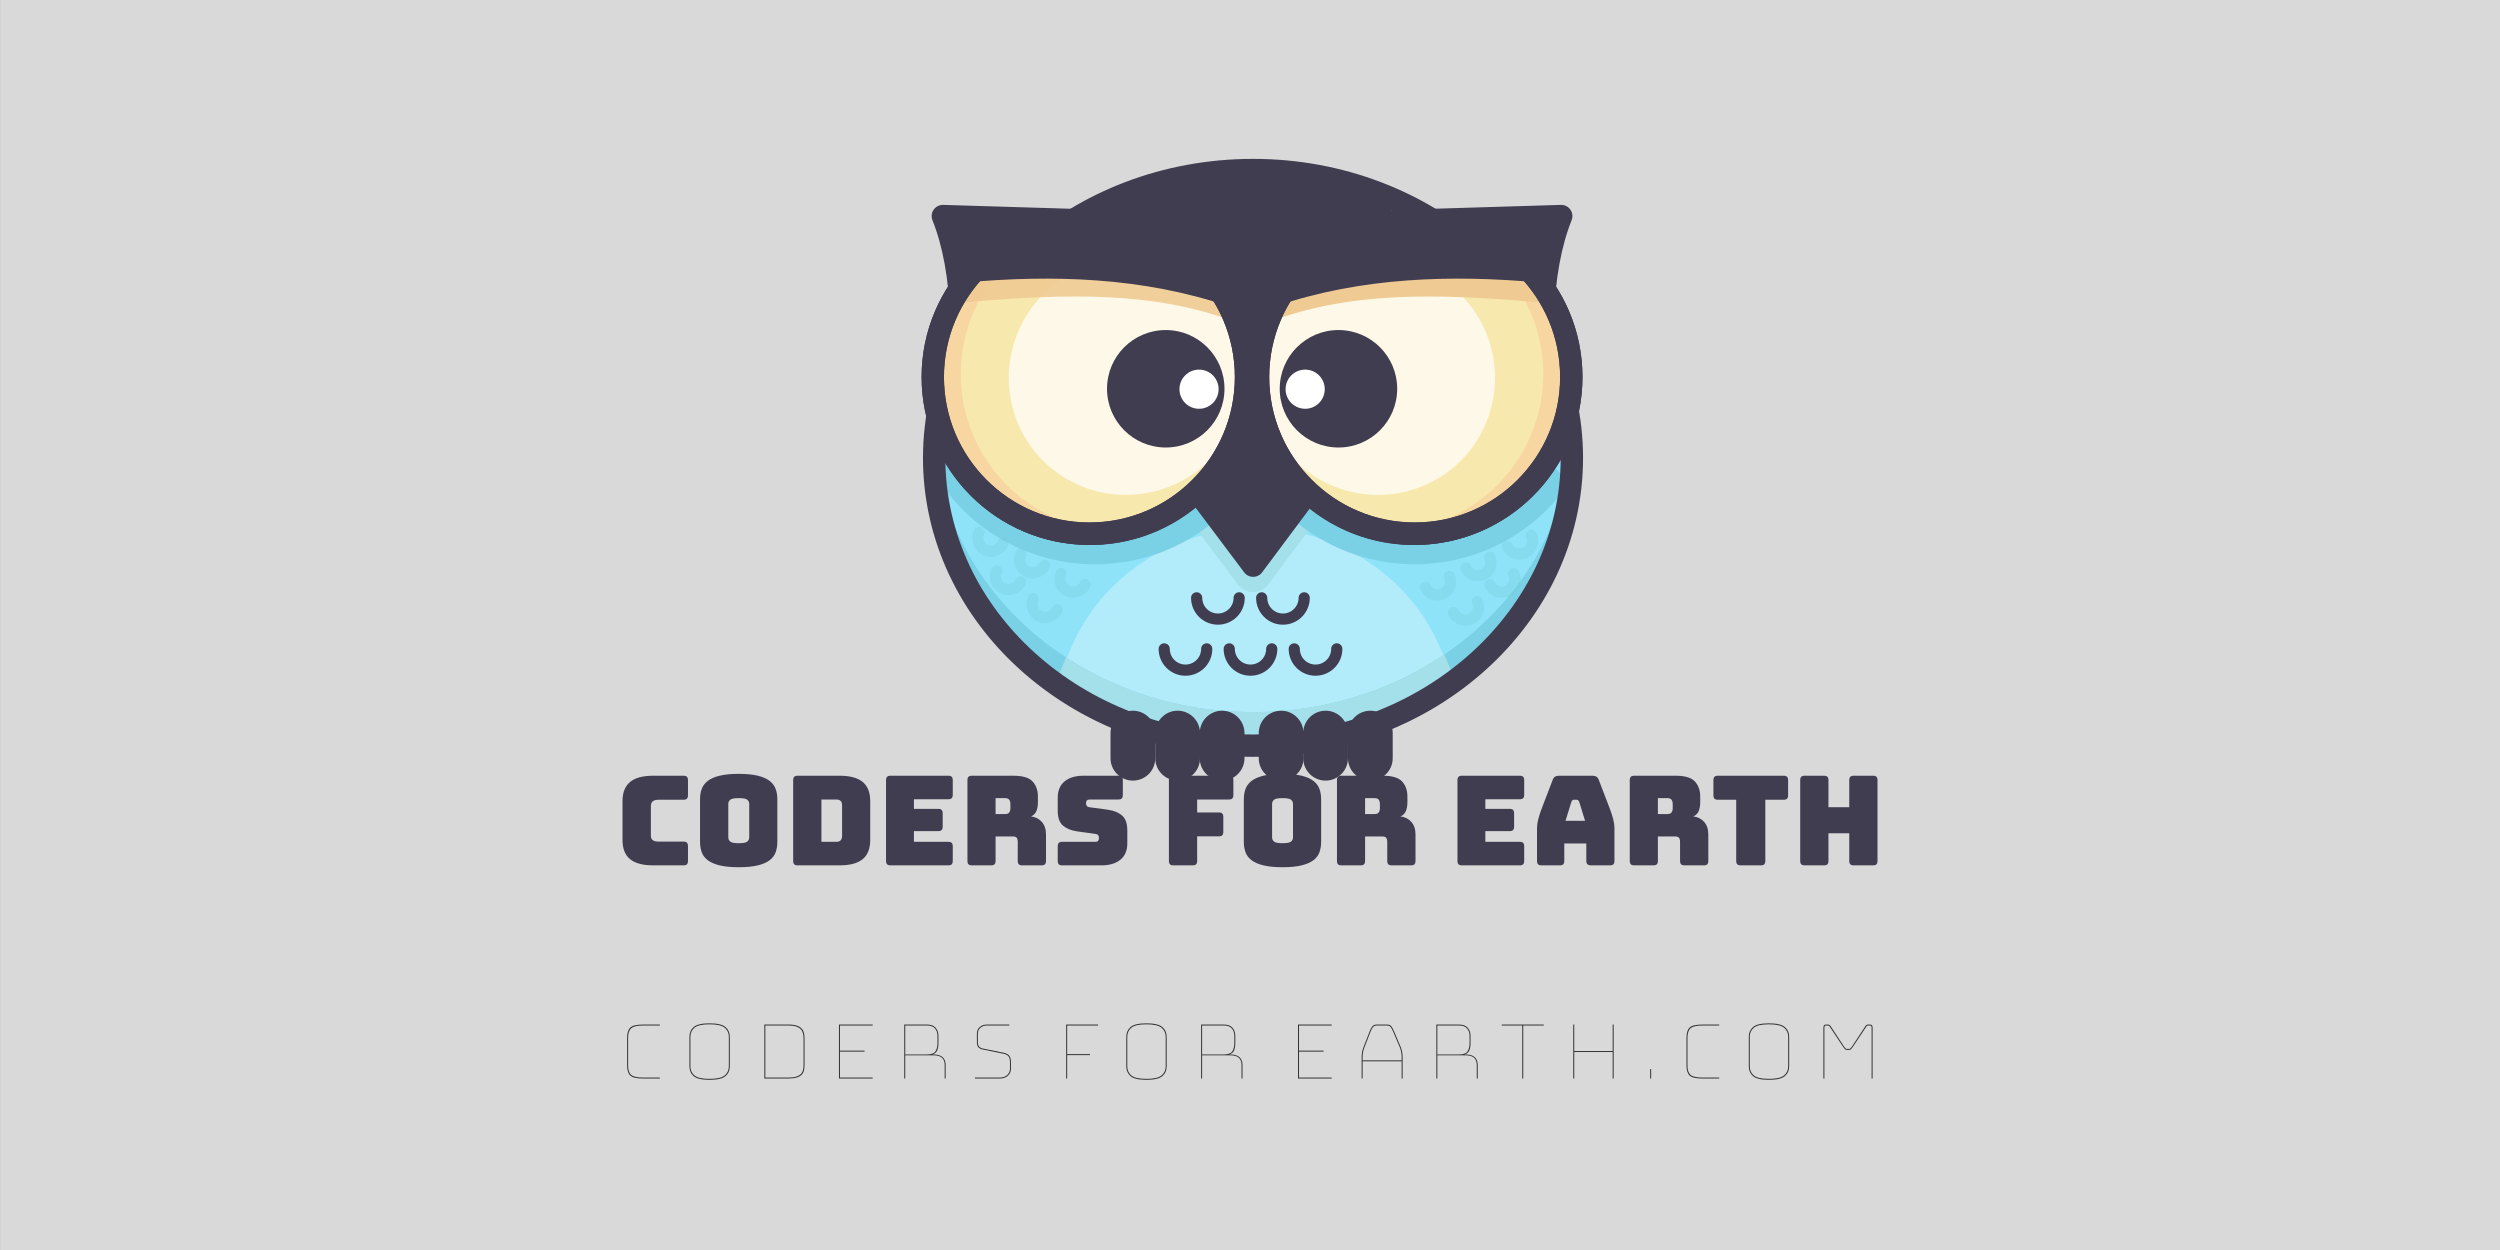 <?xml version="1.0" encoding="utf-8"?>
<svg viewBox="-576.434 -200 1280 640" xmlns="http://www.w3.org/2000/svg">
  <rect x="-576.434" y="-200" width="1280" height="640" fill="#808080" stroke="none"/>
  <rect class="st0" width="1280" height="640" style="fill: rgb(255, 255, 255); opacity: 0.7;" x="-576.4" y="-200"/>
  <g transform="matrix(0.716, 0, 0, 0.716, -294.181, -314.627)" style="">
    <ellipse id="XMLID_2_" class="st2" cx="501.8" cy="487.5" rx="228" ry="205.8" style="fill: rgb(143, 227, 249);"/>
    <ellipse id="XMLID_188_" class="st2" cx="501.8" cy="487.5" rx="228" ry="205.8" style="fill: rgb(143, 227, 249);"/>
    <path id="XMLID_193_" class="st3" d="M507.8,689.3c52.1,0,100.1-15.3,138.5-41l-10.5-24.7c-22-51.9-74.2-85.8-132.1-85.8l0,0 c-57.9,0-110.1,33.9-132.1,85.8l-8.6,20.4C402.3,672.3,452.8,689.3,507.8,689.3z" style="fill: rgb(178, 235, 249);"/>
    <path id="XMLID_189_" class="st4" d="M501.7,470.3l-43.6,64l32.9,43.8c5.4,7.2,16.3,7.2,21.7,0l32.6-43.8L501.7,470.3z" style="fill: rgb(164, 224, 234);"/>
    <path id="XMLID_192_" class="st5" d="M501.8,669.3c-121.5,0-220.7-85.7-227.6-193.8c-0.3,4-0.4,8-0.4,12 c0,113.6,102.1,205.8,228,205.8s228-92.1,228-205.8c0-4-0.1-8-0.4-12C722.5,583.6,623.2,669.3,501.8,669.3z" style="fill: rgb(122, 209, 229);"/>
    <path id="XMLID_76_" class="st4" d="M638.6,628.1c-38.1,25.8-85.5,41.2-136.8,41.2c-50,0-96.2-14.5-133.7-39.1l-5,12.3 c39.4,29.2,89.8,46.8,144.8,46.8c49.7,0,95.7-14.4,133.2-38.8c1.8-1.2,3.5-2.5,5.3-3.8L638.6,628.1z" style="fill: rgb(164, 224, 234);"/>
    <path id="XMLID_186_" class="st5" d="M268.2,488.2c6.4,13.1,15,25.3,25.8,36.2c52.3,52.3,137.2,52.3,189.5,0 c43.8-43.8,50.9-110.3,21.5-161.5" style="fill: rgb(122, 209, 229);"/>
    <path id="XMLID_185_" class="st5" d="M729,503.8c-24,36.1-65,59.8-111.6,59.8c-74,0-134-60-134-134c0-33,11.9-63.2,31.7-86.6" style="fill: rgb(122, 209, 229);"/>
    <ellipse id="XMLID_75_" class="st6" cx="501.8" cy="487.5" rx="228" ry="205.8" style="fill: none; stroke: rgb(65, 61, 81); stroke-linecap: round; stroke-linejoin: round; stroke-miterlimit: 10; stroke-width: 16px;"/>
    <polygon id="XMLID_74_" class="st1" points="501.7,442.3 458.1,506.3 501.9,564.6 545.4,506.3 &#9;" style="fill: rgb(65, 61, 81);"/>
    <polygon id="XMLID_73_" class="st6" points="501.7,442.3 458.1,506.3 501.9,564.6 545.4,506.3 &#9;" style="fill: none; stroke: rgb(65, 61, 81); stroke-linecap: round; stroke-linejoin: round; stroke-miterlimit: 10; stroke-width: 16px;"/>
    <path id="XMLID_72_" class="st1" d="M600.7,303.9c-30-14-64.1-21.9-100-21.9s-70,7.9-100,21.9v140.1h200V303.9z" style="fill: rgb(65, 61, 81);"/>
    <g id="XMLID_58_">
      <path id="XMLID_71_" class="st1" d="M613.5,317.9l108.7-3.3c-15.7,39.3-17.8,98.4-4.1,163c-17.4,36.8-54.4,62.9-97.9,64.2l0,0 c-61.8,1.9-113.5-46.7-115.3-108.6l0,0C503,371.4,551.6,319.8,613.5,317.9z" style="fill: rgb(65, 61, 81);"/>
      <path id="XMLID_70_" class="st6" d="M613.5,317.9l108.7-3.3c-15.7,39.3-17.8,98.4-4.1,163c-17.4,36.8-54.4,62.9-97.9,64.2l0,0 c-61.8,1.9-113.5-46.7-115.3-108.6l0,0C503,371.4,551.6,319.8,613.5,317.9z" style="fill: none; stroke: rgb(65, 61, 81); stroke-linecap: round; stroke-linejoin: round; stroke-miterlimit: 10; stroke-width: 16px;"/>
      <circle id="XMLID_69_" class="st7" cx="617.4" cy="429.7" r="112" style="fill: rgb(247, 232, 173);"/>
      <circle id="XMLID_5_" class="st7" cx="617.4" cy="429.7" r="112" style="fill: rgb(247, 232, 173);"/>
      <path id="XMLID_86_" class="st8" d="M696.6,350.5c-21.5-21.5-49.7-32.4-77.9-32.8c21.2,4.1,41.5,14.3,57.9,30.8 c43.7,43.7,43.7,114.6,0,158.4c-22.2,22.2-51.4,33.1-80.4,32.8c35.3,6.8,73.1-3.5,100.4-30.8C740.3,465.1,740.3,394.2,696.6,350.5 z" style="fill: rgb(247, 214, 161);"/>
      <ellipse id="XMLID_3_" transform="matrix(0.707 -0.707 0.707 0.707 -130.825 543.544)" class="st0" cx="590.7" cy="429.7" rx="84" ry="84.6" style="fill: rgb(255, 255, 255); opacity: 0.7;"/>
      <path id="XMLID_12_" class="st9" d="M711.4,376.6c-3.1-4-9.1-15-12.8-18.7c-44-43.4-114.9-43-158.3,1.1 c-8.6,8.7-15.5,18.5-20.6,29C581.4,366.3,649,371.5,711.4,376.6z" style="fill: rgb(239, 202, 146);"/>
      <circle id="XMLID_68_" class="st6" cx="617.4" cy="429.7" r="112" style="fill: none; stroke: rgb(65, 61, 81); stroke-linecap: round; stroke-linejoin: round; stroke-miterlimit: 10; stroke-width: 16px;"/>
      <circle id="XMLID_67_" class="st6" cx="617.4" cy="429.7" r="112" style="fill: none; stroke: rgb(65, 61, 81); stroke-linecap: round; stroke-linejoin: round; stroke-miterlimit: 10; stroke-width: 16px;"/>
      <path id="XMLID_66_" class="st1" d="M706.7,362.1c-3.1-4-6.4-7.9-10.1-11.6c-43.7-43.7-114.6-43.7-158.4,0 c-8.7,8.7-15.6,18.4-20.8,28.8C579.4,358.1,644.3,356.5,706.7,362.1z" style="fill: rgb(65, 61, 81);"/>
      <circle id="XMLID_57_" class="st1" cx="562.9" cy="438.1" r="42" style="fill: rgb(65, 61, 81);"/>
      <circle id="XMLID_56_" class="st10" cx="539.1" cy="438.4" r="14" style="fill: rgb(255, 255, 255);"/>
    </g>
    <g id="XMLID_26_">
      <path id="XMLID_89_" class="st1" d="M388.8,317.9L280,314.6c15.7,39.3,17.8,98.4,4.1,163c17.4,36.8,54.4,62.9,97.9,64.2l0,0 c61.8,1.9,113.5-46.7,115.3-108.6l0,0C499.2,371.4,450.6,319.8,388.8,317.9z" style="fill: rgb(65, 61, 81);"/>
      <path id="XMLID_88_" class="st6" d="M388.8,317.9L280,314.6c15.7,39.3,17.8,98.4,4.1,163c17.4,36.8,54.4,62.9,97.9,64.2l0,0 c61.8,1.9,113.5-46.7,115.3-108.6l0,0C499.2,371.4,450.6,319.8,388.8,317.9z" style="fill: none; stroke: rgb(65, 61, 81); stroke-linecap: round; stroke-linejoin: round; stroke-miterlimit: 10; stroke-width: 16px;"/>
      <circle id="XMLID_87_" class="st7" cx="384.8" cy="429.7" r="112" style="fill: rgb(247, 232, 173);"/>
      <circle id="XMLID_84_" class="st7" cx="384.8" cy="429.7" r="112" style="fill: rgb(247, 232, 173);"/>
      <path id="XMLID_65_" class="st8" d="M305.6,350.5c21.5-21.5,49.7-32.4,77.9-32.8c-21.2,4.1-41.5,14.3-57.9,30.8 c-43.7,43.7-43.7,114.6,0,158.4c22.2,22.2,51.4,33.1,80.4,32.8c-35.3,6.8-73.1-3.5-100.4-30.8 C261.9,465.1,261.9,394.2,305.6,350.5z" style="fill: rgb(247, 214, 161);"/>
      <ellipse id="XMLID_64_" transform="matrix(0.707 -0.707 0.707 0.707 -183.302 416.852)" class="st0" cx="411.5" cy="429.7" rx="84.6" ry="84" style="fill: rgb(255, 255, 255); opacity: 0.7;"/>
      <path id="XMLID_63_" class="st11" d="M290.9,376.6c3.1-4,9.1-15,12.8-18.7c44-43.4,114.9-43,158.3,1.1c8.6,8.7,15.5,18.5,20.6,29 C420.8,366.3,353.2,371.5,290.9,376.6z" style="fill: rgb(239, 202, 146); opacity: 0.89;"/>
      <circle id="XMLID_62_" class="st6" cx="384.8" cy="429.7" r="112" style="fill: none; stroke: rgb(65, 61, 81); stroke-linecap: round; stroke-linejoin: round; stroke-miterlimit: 10; stroke-width: 16px;"/>
      <circle id="XMLID_61_" class="st6" cx="384.8" cy="429.7" r="112" style="fill: none; stroke: rgb(65, 61, 81); stroke-linecap: round; stroke-linejoin: round; stroke-miterlimit: 10; stroke-width: 16px;"/>
      <path id="XMLID_60_" class="st1" d="M295.6,362.1c3.1-4,6.4-7.9,10.1-11.6c43.7-43.7,114.6-43.7,158.4,0 c8.7,8.7,15.6,18.4,20.8,28.8C422.9,358.1,357.9,356.5,295.6,362.1z" style="fill: rgb(65, 61, 81);"/>
      <circle id="XMLID_59_" class="st1" cx="439.4" cy="438.1" r="42" style="fill: rgb(65, 61, 81);"/>
      <circle id="XMLID_37_" class="st10" cx="463.2" cy="438.4" r="14" style="fill: rgb(255, 255, 255);"/>
    </g>
    <path id="XMLID_19_" class="st1" d="M447.9,718.3L447.9,718.3c-8.8,0-16-7.2-16-16v-18c0-8.8,7.2-16,16-16h0c8.8,0,16,7.2,16,16v18 C463.9,711.1,456.8,718.3,447.9,718.3z" style="fill: rgb(65, 61, 81);"/>
    <path id="XMLID_17_" class="st1" d="M415.9,718.3L415.9,718.3c-8.8,0-16-7.2-16-16v-18c0-8.8,7.2-16,16-16h0c8.8,0,16,7.2,16,16v18 C431.9,711.1,424.8,718.3,415.9,718.3z" style="fill: rgb(65, 61, 81);"/>
    <path id="XMLID_16_" class="st1" d="M479.7,718.3L479.7,718.3c-8.8,0-16-7.2-16-16v-18c0-8.8,7.2-16,16-16h0c8.8,0,16,7.2,16,16v18 C495.7,711.1,488.5,718.3,479.7,718.3z" style="fill: rgb(65, 61, 81);"/>
    <path id="XMLID_15_" class="st1" d="M521.9,718.3L521.9,718.3c-8.8,0-16-7.2-16-16v-18c0-8.8,7.2-16,16-16h0c8.8,0,16,7.2,16,16v18 C537.9,711.1,530.7,718.3,521.9,718.3z" style="fill: rgb(65, 61, 81);"/>
    <path id="XMLID_14_" class="st1" d="M553.7,718.3L553.7,718.3c-8.8,0-16-7.2-16-16v-18c0-8.8,7.2-16,16-16h0c8.8,0,16,7.2,16,16v18 C569.7,711.1,562.5,718.3,553.7,718.3z" style="fill: rgb(65, 61, 81);"/>
    <path id="XMLID_13_" class="st1" d="M585.7,718.3L585.7,718.3c-8.8,0-16-7.2-16-16v-18c0-8.8,7.2-16,16-16h0c8.8,0,16,7.2,16,16v18 C601.7,711.1,594.5,718.3,585.7,718.3z" style="fill: rgb(65, 61, 81);"/>
    <path id="XMLID_11_" class="st12" d="M491.9,587.6c0,8.4-6.8,15.2-15.2,15.2c-8.4,0-15.2-6.8-15.2-15.2" style="fill: none; stroke: rgb(65, 61, 81); stroke-linecap: round; stroke-linejoin: round; stroke-miterlimit: 10; stroke-width: 8px;"/>
    <path id="XMLID_9_" class="st12" d="M538.4,587.6c0,8.4-6.8,15.2-15.2,15.2c-8.4,0-15.2-6.8-15.2-15.2" style="fill: none; stroke: rgb(65, 61, 81); stroke-linecap: round; stroke-linejoin: round; stroke-miterlimit: 10; stroke-width: 8px;"/>
    <path id="XMLID_10_" class="st13" d="M323,548.8c-2.2,4.7-7.7,6.8-12.5,4.6s-6.8-7.7-4.6-12.5" style="fill: none; opacity: 0.31; stroke: rgb(114, 200, 214); stroke-linecap: round; stroke-linejoin: round; stroke-miterlimit: 10; stroke-width: 8px;"/>
    <path id="XMLID_1_" class="st13" d="M352.8,564.3c-2.2,4.7-7.7,6.8-12.5,4.6c-4.7-2.2-6.8-7.7-4.6-12.5" style="fill: none; opacity: 0.31; stroke: rgb(114, 200, 214); stroke-linecap: round; stroke-linejoin: round; stroke-miterlimit: 10; stroke-width: 8px;"/>
    <path id="XMLID_78_" class="st13" d="M335.5,576.2c-2.2,4.7-7.7,6.8-12.5,4.6c-4.7-2.2-6.8-7.7-4.6-12.5" style="fill: none; opacity: 0.31; stroke: rgb(114, 200, 214); stroke-linecap: round; stroke-linejoin: round; stroke-miterlimit: 10; stroke-width: 8px;"/>
    <path id="XMLID_77_" class="st13" d="M361.7,596.1c-2.2,4.7-7.7,6.8-12.5,4.6c-4.7-2.2-6.8-7.7-4.6-12.5" style="fill: none; opacity: 0.31; stroke: rgb(114, 200, 214); stroke-linecap: round; stroke-linejoin: round; stroke-miterlimit: 10; stroke-width: 8px;"/>
    <path id="XMLID_79_" class="st13" d="M381.7,578.1c-2.2,4.7-7.7,6.8-12.5,4.6c-4.7-2.2-6.8-7.7-4.6-12.5" style="fill: none; opacity: 0.31; stroke: rgb(114, 200, 214); stroke-linecap: round; stroke-linejoin: round; stroke-miterlimit: 10; stroke-width: 8px;"/>
    <path id="XMLID_85_" class="st13" d="M683.7,550.8c2.2,4.7,7.7,6.8,12.5,4.6s6.8-7.7,4.6-12.5" style="fill: none; opacity: 0.31; stroke: rgb(114, 200, 214); stroke-linecap: round; stroke-linejoin: round; stroke-miterlimit: 10; stroke-width: 8px;"/>
    <path id="XMLID_83_" class="st13" d="M654,566.3c2.2,4.7,7.7,6.8,12.5,4.6c4.7-2.2,6.8-7.7,4.6-12.5" style="fill: none; opacity: 0.31; stroke: rgb(114, 200, 214); stroke-linecap: round; stroke-linejoin: round; stroke-miterlimit: 10; stroke-width: 8px;"/>
    <path id="XMLID_82_" class="st13" d="M671.2,578.2c2.2,4.7,7.7,6.8,12.5,4.6c4.7-2.2,6.8-7.7,4.6-12.5" style="fill: none; opacity: 0.31; stroke: rgb(114, 200, 214); stroke-linecap: round; stroke-linejoin: round; stroke-miterlimit: 10; stroke-width: 8px;"/>
    <path id="XMLID_81_" class="st13" d="M645.1,598.1c2.2,4.7,7.7,6.8,12.5,4.6c4.7-2.2,6.8-7.7,4.6-12.5" style="fill: none; opacity: 0.31; stroke: rgb(114, 200, 214); stroke-linecap: round; stroke-linejoin: round; stroke-miterlimit: 10; stroke-width: 8px;"/>
    <path id="XMLID_80_" class="st13" d="M625.1,580.1c2.2,4.7,7.7,6.8,12.5,4.6c4.7-2.2,6.8-7.7,4.6-12.5" style="fill: none; opacity: 0.31; stroke: rgb(114, 200, 214); stroke-linecap: round; stroke-linejoin: round; stroke-miterlimit: 10; stroke-width: 8px;"/>
    <path id="XMLID_8_" class="st12" d="M468.7,624.1c0,8.4-6.8,15.2-15.2,15.2c-8.4,0-15.2-6.8-15.2-15.2" style="fill: none; stroke: rgb(65, 61, 81); stroke-linecap: round; stroke-linejoin: round; stroke-miterlimit: 10; stroke-width: 8px;"/>
    <path id="XMLID_7_" class="st12" d="M515.2,624.1c0,8.4-6.8,15.2-15.2,15.2s-15.2-6.8-15.2-15.2" style="fill: none; stroke: rgb(65, 61, 81); stroke-linecap: round; stroke-linejoin: round; stroke-miterlimit: 10; stroke-width: 8px;"/>
    <path id="XMLID_6_" class="st12" d="M561.7,624.1c0,8.4-6.8,15.2-15.2,15.2c-8.4,0-15.2-6.8-15.2-15.2" style="fill: none; stroke: rgb(65, 61, 81); stroke-linecap: round; stroke-linejoin: round; stroke-miterlimit: 10; stroke-width: 8px;"/>
  </g>
  <path d="M -226.483 243.064 L -242.036 243.064 C -247.347 243.064 -251.288 242.001 -253.859 239.877 C -256.43 237.752 -257.716 234.479 -257.716 230.061 L -257.716 210.237 C -257.716 205.818 -256.43 202.535 -253.859 200.389 C -251.288 198.243 -247.347 197.17 -242.036 197.17 L -226.483 197.17 C -225.675 197.17 -225.091 197.351 -224.73 197.712 C -224.369 198.073 -224.188 198.657 -224.188 199.465 L -224.188 207.178 C -224.188 207.985 -224.369 208.569 -224.73 208.93 C -225.091 209.291 -225.675 209.472 -226.483 209.472 L -239.295 209.472 C -240.612 209.472 -241.59 209.737 -242.227 210.269 C -242.864 210.8 -243.183 211.597 -243.183 212.659 L -243.183 227.83 C -243.183 228.892 -242.864 229.667 -242.227 230.156 C -241.59 230.644 -240.612 230.889 -239.295 230.889 L -226.483 230.889 C -225.675 230.889 -225.091 231.07 -224.73 231.431 C -224.369 231.792 -224.188 232.376 -224.188 233.184 L -224.188 240.769 C -224.188 241.576 -224.369 242.161 -224.73 242.522 C -225.091 242.883 -225.675 243.064 -226.483 243.064 Z" style="fill: rgb(65, 61, 81); white-space: pre;"/>
  <path d="M -178.429 231.017 C -178.429 232.971 -178.715 234.745 -179.29 236.339 C -179.863 237.932 -180.883 239.292 -182.349 240.418 C -183.815 241.544 -185.834 242.426 -188.405 243.064 C -190.975 243.701 -194.237 244.02 -198.189 244.02 C -202.14 244.02 -205.412 243.701 -208.005 243.064 C -210.596 242.426 -212.625 241.544 -214.092 240.418 C -215.558 239.292 -216.577 237.932 -217.152 236.339 C -217.725 234.745 -218.012 232.971 -218.012 231.017 L -218.012 209.281 C -218.012 207.326 -217.725 205.552 -217.152 203.958 C -216.577 202.365 -215.558 200.995 -214.092 199.847 C -212.625 198.7 -210.596 197.808 -208.005 197.17 C -205.412 196.533 -202.14 196.214 -198.189 196.214 C -194.237 196.214 -190.975 196.533 -188.405 197.17 C -185.834 197.808 -183.815 198.7 -182.349 199.847 C -180.883 200.995 -179.863 202.365 -179.29 203.958 C -178.715 205.552 -178.429 207.326 -178.429 209.281 L -178.429 231.017 Z M -203.543 228.722 C -203.543 229.571 -203.224 230.283 -202.587 230.857 C -201.949 231.431 -200.483 231.718 -198.189 231.718 C -195.894 231.718 -194.428 231.431 -193.79 230.857 C -193.153 230.283 -192.834 229.571 -192.834 228.722 L -192.834 211.576 C -192.834 210.768 -193.153 210.078 -193.79 209.504 C -194.428 208.93 -195.894 208.644 -198.189 208.644 C -200.483 208.644 -201.949 208.93 -202.587 209.504 C -203.224 210.078 -203.543 210.768 -203.543 211.576 L -203.543 228.722 Z" style="fill: rgb(65, 61, 81); white-space: pre;"/>
  <path d="M -146.558 243.064 L -168.039 243.064 C -168.846 243.064 -169.431 242.883 -169.792 242.522 C -170.153 242.161 -170.334 241.576 -170.334 240.769 L -170.334 199.465 C -170.334 198.657 -170.153 198.073 -169.792 197.712 C -169.431 197.351 -168.846 197.17 -168.039 197.17 L -146.558 197.17 C -141.247 197.17 -137.305 198.232 -134.734 200.357 C -132.163 202.482 -130.878 205.754 -130.878 210.173 L -130.878 230.061 C -130.878 234.479 -132.163 237.752 -134.734 239.877 C -137.305 242.001 -141.247 243.064 -146.558 243.064 Z M -155.865 209.345 L -155.865 231.017 L -148.279 231.017 C -147.26 231.017 -146.505 230.762 -146.016 230.252 C -145.528 229.742 -145.284 228.956 -145.284 227.893 L -145.284 212.404 C -145.284 211.342 -145.528 210.566 -146.016 210.078 C -146.505 209.589 -147.26 209.345 -148.279 209.345 L -155.865 209.345 Z" style="fill: rgb(65, 61, 81); white-space: pre;"/>
  <path d="M -90.915 243.064 L -120.491 243.064 C -121.298 243.064 -121.882 242.883 -122.243 242.522 C -122.604 242.161 -122.785 241.576 -122.785 240.769 L -122.785 199.465 C -122.785 198.657 -122.604 198.073 -122.243 197.712 C -121.882 197.351 -121.298 197.17 -120.491 197.17 L -90.915 197.17 C -90.107 197.17 -89.523 197.351 -89.162 197.712 C -88.801 198.073 -88.62 198.657 -88.62 199.465 L -88.62 206.923 C -88.62 207.73 -88.801 208.314 -89.162 208.675 C -89.523 209.036 -90.107 209.217 -90.915 209.217 L -108.507 209.217 L -108.507 214.125 L -96.078 214.125 C -95.27 214.125 -94.686 214.306 -94.325 214.667 C -93.964 215.028 -93.783 215.612 -93.783 216.42 L -93.783 223.24 C -93.783 224.047 -93.964 224.632 -94.325 224.993 C -94.686 225.354 -95.27 225.535 -96.078 225.535 L -108.507 225.535 L -108.507 231.017 L -90.915 231.017 C -90.107 231.017 -89.523 231.197 -89.162 231.558 C -88.801 231.919 -88.62 232.504 -88.62 233.311 L -88.62 240.769 C -88.62 241.576 -88.801 242.161 -89.162 242.522 C -89.523 242.883 -90.107 243.064 -90.915 243.064 Z" style="fill: rgb(65, 61, 81); white-space: pre;"/>
  <path d="M -66.696 208.644 L -66.696 216.803 L -61.915 216.803 C -60.81 216.803 -60.067 216.515 -59.684 215.942 C -59.302 215.368 -59.11 214.656 -59.11 213.807 L -59.11 211.64 C -59.11 210.789 -59.302 210.078 -59.684 209.504 C -60.067 208.93 -60.81 208.644 -61.915 208.644 L -66.696 208.644 Z M -68.99 243.064 L -78.806 243.064 C -79.613 243.064 -80.198 242.883 -80.559 242.522 C -80.92 242.161 -81.101 241.576 -81.101 240.769 L -81.101 199.465 C -81.101 198.657 -80.92 198.073 -80.559 197.712 C -80.198 197.351 -79.613 197.17 -78.806 197.17 L -57.581 197.17 C -52.821 197.17 -49.539 198.158 -47.732 200.134 C -45.926 202.11 -45.024 204.67 -45.024 207.815 L -45.024 210.747 C -45.024 212.532 -45.289 214.051 -45.82 215.304 C -46.352 216.558 -47.275 217.461 -48.593 218.014 C -46.299 218.269 -44.439 219.203 -43.015 220.818 C -41.592 222.432 -40.881 224.579 -40.881 227.256 L -40.881 240.769 C -40.881 241.576 -41.061 242.161 -41.422 242.522 C -41.783 242.883 -42.367 243.064 -43.175 243.064 L -53.055 243.064 C -53.862 243.064 -54.447 242.883 -54.808 242.522 C -55.169 242.161 -55.35 241.576 -55.35 240.769 L -55.35 231.017 C -55.35 230.081 -55.53 229.391 -55.891 228.945 C -56.252 228.499 -56.879 228.276 -57.772 228.276 L -66.696 228.276 L -66.696 240.769 C -66.696 241.576 -66.876 242.161 -67.237 242.522 C -67.598 242.883 -68.182 243.064 -68.99 243.064 Z" style="fill: rgb(65, 61, 81); white-space: pre;"/>
  <path d="M -12.442 243.064 L -32.584 243.064 C -33.391 243.064 -33.976 242.883 -34.337 242.522 C -34.698 242.161 -34.879 241.576 -34.879 240.769 L -34.879 233.311 C -34.879 232.504 -34.698 231.919 -34.337 231.558 C -33.976 231.197 -33.391 231.017 -32.584 231.017 L -15.438 231.017 C -14.885 231.017 -14.471 230.836 -14.195 230.475 C -13.919 230.114 -13.781 229.678 -13.781 229.168 C -13.781 228.446 -13.919 227.914 -14.195 227.575 C -14.471 227.235 -14.885 227.043 -15.438 227.001 L -24.999 225.662 C -27.973 225.237 -30.364 224.26 -32.17 222.73 C -33.976 221.201 -34.879 218.651 -34.879 215.082 L -34.879 208.389 C -34.879 204.776 -33.71 202.004 -31.373 200.07 C -29.035 198.136 -25.806 197.17 -21.685 197.17 L -3.837 197.17 C -3.029 197.17 -2.446 197.351 -2.085 197.712 C -1.723 198.073 -1.542 198.657 -1.542 199.465 L -1.542 207.05 C -1.542 207.857 -1.723 208.442 -2.085 208.803 C -2.446 209.164 -3.029 209.345 -3.837 209.345 L -18.689 209.345 C -19.241 209.345 -19.666 209.525 -19.964 209.886 C -20.261 210.247 -20.41 210.704 -20.41 211.257 C -20.41 211.809 -20.261 212.277 -19.964 212.659 C -19.666 213.042 -19.241 213.254 -18.689 213.297 L -9.191 214.572 C -6.216 214.996 -3.816 215.974 -1.989 217.504 C -0.161 219.033 0.752 221.583 0.752 225.153 L 0.752 231.845 C 0.752 235.457 -0.427 238.229 -2.786 240.163 C -5.143 242.097 -8.363 243.064 -12.442 243.064 Z" style="fill: rgb(65, 61, 81); white-space: pre;"/>
  <path d="M 34.216 243.064 L 24.336 243.064 C 23.529 243.064 22.945 242.883 22.583 242.522 C 22.222 242.161 22.042 241.576 22.042 240.769 L 22.042 199.465 C 22.042 198.657 22.222 198.073 22.583 197.712 C 22.945 197.351 23.529 197.17 24.336 197.17 L 52.765 197.17 C 53.573 197.17 54.156 197.351 54.517 197.712 C 54.879 198.073 55.059 198.657 55.059 199.465 L 55.059 207.05 C 55.059 207.857 54.879 208.442 54.517 208.803 C 54.156 209.164 53.573 209.345 52.765 209.345 L 36.511 209.345 L 36.511 215.974 L 47.602 215.974 C 48.41 215.974 48.993 216.154 49.354 216.515 C 49.716 216.876 49.896 217.461 49.896 218.269 L 49.896 225.917 C 49.896 226.725 49.716 227.309 49.354 227.67 C 48.993 228.031 48.41 228.212 47.602 228.212 L 36.511 228.212 L 36.511 240.769 C 36.511 241.576 36.33 242.161 35.969 242.522 C 35.608 242.883 35.024 243.064 34.216 243.064 Z" style="fill: rgb(65, 61, 81); white-space: pre;"/>
  <path d="M 99.989 231.017 C 99.989 232.971 99.703 234.745 99.129 236.339 C 98.556 237.932 97.536 239.292 96.069 240.418 C 94.604 241.544 92.585 242.426 90.014 243.064 C 87.443 243.701 84.182 244.02 80.23 244.02 C 76.278 244.02 73.006 243.701 70.414 243.064 C 67.822 242.426 65.793 241.544 64.326 240.418 C 62.861 239.292 61.841 237.932 61.267 236.339 C 60.694 234.745 60.406 232.971 60.406 231.017 L 60.406 209.281 C 60.406 207.326 60.694 205.552 61.267 203.958 C 61.841 202.365 62.861 200.995 64.326 199.847 C 65.793 198.7 67.822 197.808 70.414 197.17 C 73.006 196.533 76.278 196.214 80.23 196.214 C 84.182 196.214 87.443 196.533 90.014 197.17 C 92.585 197.808 94.604 198.7 96.069 199.847 C 97.536 200.995 98.556 202.365 99.129 203.958 C 99.703 205.552 99.989 207.326 99.989 209.281 L 99.989 231.017 Z M 74.876 228.722 C 74.876 229.571 75.194 230.283 75.832 230.857 C 76.469 231.431 77.935 231.718 80.23 231.718 C 82.525 231.718 83.991 231.431 84.628 230.857 C 85.265 230.283 85.584 229.571 85.584 228.722 L 85.584 211.576 C 85.584 210.768 85.265 210.078 84.628 209.504 C 83.991 208.93 82.525 208.644 80.23 208.644 C 77.935 208.644 76.469 208.93 75.832 209.504 C 75.194 210.078 74.876 210.768 74.876 211.576 L 74.876 228.722 Z" style="fill: rgb(65, 61, 81); white-space: pre;"/>
  <path d="M 122.49 208.644 L 122.49 216.803 L 127.271 216.803 C 128.376 216.803 129.119 216.515 129.501 215.942 C 129.884 215.368 130.075 214.656 130.075 213.807 L 130.075 211.64 C 130.075 210.789 129.884 210.078 129.501 209.504 C 129.119 208.93 128.376 208.644 127.271 208.644 L 122.49 208.644 Z M 120.195 243.064 L 110.379 243.064 C 109.572 243.064 108.988 242.883 108.627 242.522 C 108.266 242.161 108.085 241.576 108.085 240.769 L 108.085 199.465 C 108.085 198.657 108.266 198.073 108.627 197.712 C 108.988 197.351 109.572 197.17 110.379 197.17 L 131.605 197.17 C 136.365 197.17 139.647 198.158 141.453 200.134 C 143.259 202.11 144.162 204.67 144.162 207.815 L 144.162 210.747 C 144.162 212.532 143.897 214.051 143.365 215.304 C 142.834 216.558 141.91 217.461 140.592 218.014 C 142.887 218.269 144.746 219.203 146.17 220.818 C 147.594 222.432 148.305 224.579 148.305 227.256 L 148.305 240.769 C 148.305 241.576 148.125 242.161 147.764 242.522 C 147.403 242.883 146.818 243.064 146.01 243.064 L 136.131 243.064 C 135.323 243.064 134.739 242.883 134.378 242.522 C 134.017 242.161 133.836 241.576 133.836 240.769 L 133.836 231.017 C 133.836 230.081 133.655 229.391 133.294 228.945 C 132.933 228.499 132.306 228.276 131.414 228.276 L 122.49 228.276 L 122.49 240.769 C 122.49 241.576 122.309 242.161 121.949 242.522 C 121.588 242.883 121.003 243.064 120.195 243.064 Z" style="fill: rgb(65, 61, 81); white-space: pre;"/>
  <path d="M 201.66 243.064 L 172.084 243.064 C 171.277 243.064 170.692 242.883 170.331 242.522 C 169.97 242.161 169.789 241.576 169.789 240.769 L 169.789 199.465 C 169.789 198.657 169.97 198.073 170.331 197.712 C 170.692 197.351 171.277 197.17 172.084 197.17 L 201.66 197.17 C 202.467 197.17 203.051 197.351 203.412 197.712 C 203.774 198.073 203.954 198.657 203.954 199.465 L 203.954 206.923 C 203.954 207.73 203.774 208.314 203.412 208.675 C 203.051 209.036 202.467 209.217 201.66 209.217 L 184.067 209.217 L 184.067 214.125 L 196.497 214.125 C 197.304 214.125 197.888 214.306 198.249 214.667 C 198.611 215.028 198.791 215.612 198.791 216.42 L 198.791 223.24 C 198.791 224.047 198.611 224.632 198.249 224.993 C 197.888 225.354 197.304 225.535 196.497 225.535 L 184.067 225.535 L 184.067 231.017 L 201.66 231.017 C 202.467 231.017 203.051 231.197 203.412 231.558 C 203.774 231.919 203.954 232.504 203.954 233.311 L 203.954 240.769 C 203.954 241.576 203.774 242.161 203.412 242.522 C 203.051 242.883 202.467 243.064 201.66 243.064 Z" style="fill: rgb(65, 61, 81); white-space: pre;"/>
  <path d="M 228.11 210.556 L 225.114 220.245 L 235.121 220.245 L 232.126 210.556 C 231.956 210.173 231.775 209.897 231.583 209.727 C 231.393 209.557 231.169 209.472 230.914 209.472 L 229.321 209.472 C 229.066 209.472 228.843 209.557 228.651 209.727 C 228.461 209.897 228.28 210.173 228.11 210.556 Z M 224.477 240.769 C 224.477 241.576 224.296 242.161 223.935 242.522 C 223.574 242.883 222.99 243.064 222.182 243.064 L 212.812 243.064 C 212.005 243.064 211.421 242.883 211.059 242.522 C 210.698 242.161 210.517 241.576 210.517 240.769 L 210.517 223.941 C 210.517 222.667 210.719 221.201 211.123 219.543 C 211.527 217.886 212.154 215.952 213.003 213.743 L 218.549 199.274 C 218.804 198.551 219.197 198.02 219.728 197.68 C 220.259 197.34 220.95 197.17 221.8 197.17 L 238.946 197.17 C 239.754 197.17 240.423 197.34 240.953 197.68 C 241.485 198.02 241.878 198.551 242.133 199.274 L 247.678 213.743 C 248.528 215.952 249.155 217.886 249.558 219.543 C 249.962 221.201 250.164 222.667 250.164 223.941 L 250.164 240.769 C 250.164 241.576 249.984 242.161 249.622 242.522 C 249.261 242.883 248.677 243.064 247.87 243.064 L 238.245 243.064 C 237.395 243.064 236.768 242.883 236.364 242.522 C 235.961 242.161 235.759 241.576 235.759 240.769 L 235.759 231.845 L 224.477 231.845 L 224.477 240.769 Z" style="fill: rgb(65, 61, 81); white-space: pre;"/>
  <path d="M 272.409 208.644 L 272.409 216.803 L 277.19 216.803 C 278.295 216.803 279.038 216.515 279.421 215.942 C 279.803 215.368 279.994 214.656 279.994 213.807 L 279.994 211.64 C 279.994 210.789 279.803 210.078 279.421 209.504 C 279.038 208.93 278.295 208.644 277.19 208.644 L 272.409 208.644 Z M 270.114 243.064 L 260.298 243.064 C 259.491 243.064 258.907 242.883 258.545 242.522 C 258.184 242.161 258.004 241.576 258.004 240.769 L 258.004 199.465 C 258.004 198.657 258.184 198.073 258.545 197.712 C 258.907 197.351 259.491 197.17 260.298 197.17 L 281.524 197.17 C 286.284 197.17 289.566 198.158 291.372 200.134 C 293.178 202.11 294.081 204.67 294.081 207.815 L 294.081 210.747 C 294.081 212.532 293.815 214.051 293.284 215.304 C 292.753 216.558 291.829 217.461 290.511 218.014 C 292.806 218.269 294.665 219.203 296.088 220.818 C 297.512 222.432 298.224 224.579 298.224 227.256 L 298.224 240.769 C 298.224 241.576 298.044 242.161 297.682 242.522 C 297.321 242.883 296.737 243.064 295.929 243.064 L 286.05 243.064 C 285.242 243.064 284.658 242.883 284.296 242.522 C 283.935 242.161 283.755 241.576 283.755 240.769 L 283.755 231.017 C 283.755 230.081 283.574 229.391 283.213 228.945 C 282.852 228.499 282.225 228.276 281.333 228.276 L 272.409 228.276 L 272.409 240.769 C 272.409 241.576 272.229 242.161 271.867 242.522 C 271.506 242.883 270.922 243.064 270.114 243.064 Z" style="fill: rgb(65, 61, 81); white-space: pre;"/>
  <path d="M 325.12 243.064 L 314.794 243.064 C 313.987 243.064 313.402 242.883 313.041 242.522 C 312.68 242.161 312.499 241.576 312.499 240.769 L 312.499 209.472 L 303.129 209.472 C 302.322 209.472 301.738 209.291 301.376 208.93 C 301.015 208.569 300.835 207.985 300.835 207.178 L 300.835 199.465 C 300.835 198.657 301.015 198.073 301.376 197.712 C 301.738 197.351 302.322 197.17 303.129 197.17 L 336.784 197.17 C 337.592 197.17 338.176 197.351 338.537 197.712 C 338.899 198.073 339.079 198.657 339.079 199.465 L 339.079 207.178 C 339.079 207.985 338.899 208.569 338.537 208.93 C 338.176 209.291 337.592 209.472 336.784 209.472 L 327.414 209.472 L 327.414 240.769 C 327.414 241.576 327.234 242.161 326.872 242.522 C 326.511 242.883 325.928 243.064 325.12 243.064 Z" style="fill: rgb(65, 61, 81); white-space: pre;"/>
  <path d="M 357.441 243.064 L 347.561 243.064 C 346.754 243.064 346.169 242.883 345.808 242.522 C 345.447 242.161 345.266 241.576 345.266 240.769 L 345.266 199.465 C 345.266 198.657 345.447 198.073 345.808 197.712 C 346.169 197.351 346.754 197.17 347.561 197.17 L 357.441 197.17 C 358.249 197.17 358.833 197.351 359.194 197.712 C 359.555 198.073 359.735 198.657 359.735 199.465 L 359.735 213.297 L 370.38 213.297 L 370.38 199.465 C 370.38 198.657 370.561 198.073 370.922 197.712 C 371.283 197.351 371.868 197.17 372.675 197.17 L 382.555 197.17 C 383.362 197.17 383.947 197.351 384.308 197.712 C 384.669 198.073 384.849 198.657 384.849 199.465 L 384.849 240.769 C 384.849 241.576 384.669 242.161 384.308 242.522 C 383.947 242.883 383.362 243.064 382.555 243.064 L 372.675 243.064 C 371.868 243.064 371.283 242.883 370.922 242.522 C 370.561 242.161 370.38 241.576 370.38 240.769 L 370.38 226.619 L 359.735 226.619 L 359.735 240.769 C 359.735 241.576 359.555 242.161 359.194 242.522 C 358.833 242.883 358.249 243.064 357.441 243.064 Z" style="fill: rgb(65, 61, 81); white-space: pre;"/>
  <path d="M -238.599 351.699 L -238.599 352.211 L -247.151 352.211 C -250.463 352.211 -252.656 351.699 -253.731 350.675 C -254.807 349.65 -255.345 347.961 -255.345 345.605 L -255.345 331.267 C -255.345 328.843 -254.798 327.119 -253.706 326.095 C -252.614 325.071 -250.429 324.559 -247.151 324.559 L -238.599 324.559 L -238.599 325.071 L -247.151 325.071 C -250.156 325.071 -252.187 325.54 -253.245 326.479 C -254.303 327.418 -254.833 329.014 -254.833 331.267 L -254.833 345.605 C -254.833 347.824 -254.321 349.395 -253.296 350.317 C -252.272 351.238 -250.224 351.699 -247.151 351.699 L -238.599 351.699 Z" style="fill: rgb(51, 51, 51); white-space: pre;"/>
  <path d="M -202.764 345.964 C -202.764 348.012 -203.498 349.676 -204.966 350.956 C -206.434 352.237 -209.165 352.877 -213.159 352.877 C -217.153 352.877 -219.867 352.237 -221.301 350.956 C -222.734 349.676 -223.451 348.012 -223.451 345.964 L -223.451 330.858 C -223.451 328.809 -222.734 327.145 -221.301 325.864 C -219.867 324.584 -217.153 323.944 -213.159 323.944 C -209.165 323.944 -206.434 324.584 -204.966 325.864 C -203.498 327.145 -202.764 328.809 -202.764 330.858 L -202.764 345.964 Z M -222.939 345.964 C -222.939 347.875 -222.257 349.42 -220.891 350.598 C -219.525 351.776 -216.948 352.365 -213.159 352.365 C -209.369 352.365 -206.775 351.776 -205.375 350.598 C -203.976 349.42 -203.276 347.875 -203.276 345.964 L -203.276 330.858 C -203.276 328.946 -203.976 327.401 -205.375 326.223 C -206.775 325.045 -209.369 324.456 -213.159 324.456 C -216.948 324.456 -219.525 325.045 -220.891 326.223 C -222.257 327.401 -222.939 328.946 -222.939 330.858 L -222.939 345.964 Z" style="fill: rgb(51, 51, 51); white-space: pre;"/>
  <path d="M -185.092 352.211 L -185.092 324.559 L -172.699 324.559 C -170.959 324.559 -169.55 324.747 -168.475 325.122 C -167.399 325.498 -166.572 326.001 -165.992 326.633 C -165.411 327.265 -165.018 328.016 -164.813 328.886 C -164.609 329.756 -164.506 330.687 -164.506 331.677 L -164.506 345.247 C -164.506 346.237 -164.6 347.159 -164.788 348.012 C -164.976 348.866 -165.36 349.6 -165.94 350.214 C -166.521 350.829 -167.357 351.315 -168.449 351.673 C -169.542 352.032 -170.959 352.211 -172.699 352.211 L -185.092 352.211 Z M -172.699 325.071 L -184.579 325.071 L -184.579 351.699 L -172.699 351.699 C -171.061 351.699 -169.738 351.537 -168.731 351.213 C -167.724 350.888 -166.947 350.445 -166.401 349.881 C -165.855 349.318 -165.488 348.635 -165.3 347.833 C -165.112 347.031 -165.018 346.169 -165.018 345.247 L -165.018 331.677 C -165.018 330.755 -165.121 329.884 -165.325 329.065 C -165.53 328.246 -165.906 327.546 -166.452 326.966 C -166.998 326.385 -167.775 325.924 -168.782 325.583 C -169.789 325.242 -171.095 325.071 -172.699 325.071 Z" style="fill: rgb(51, 51, 51); white-space: pre;"/>
  <path d="M -129.631 351.699 L -129.631 352.211 L -146.887 352.211 L -146.887 324.559 L -129.631 324.559 L -129.631 325.071 L -146.375 325.071 L -146.375 337.924 L -133.778 337.924 L -133.778 338.436 L -146.375 338.436 L -146.375 351.699 L -129.631 351.699 Z" style="fill: rgb(51, 51, 51); white-space: pre;"/>
  <path d="M -101.782 325.071 L -112.945 325.071 L -112.945 339.87 L -101.782 339.87 C -99.665 339.87 -98.248 339.358 -97.531 338.334 C -96.814 337.31 -96.456 335.859 -96.456 333.981 L -96.456 330.396 C -96.456 328.826 -96.891 327.546 -97.762 326.556 C -98.632 325.566 -99.972 325.071 -101.782 325.071 Z M -112.945 352.211 L -113.457 352.211 L -113.457 324.559 L -101.782 324.559 C -99.802 324.559 -98.334 325.114 -97.378 326.223 C -96.422 327.333 -95.944 328.724 -95.944 330.396 L -95.944 333.93 C -95.944 335.501 -96.149 336.789 -96.558 337.796 C -96.968 338.803 -97.787 339.494 -99.016 339.87 L -98.453 339.87 C -96.371 339.87 -94.817 340.34 -93.793 341.278 C -92.769 342.217 -92.257 343.574 -92.257 345.349 L -92.257 352.211 L -92.769 352.211 L -92.769 345.349 C -92.769 343.677 -93.23 342.422 -94.151 341.585 C -95.073 340.749 -96.507 340.331 -98.453 340.331 L -112.945 340.331 L -112.945 352.211 Z" style="fill: rgb(51, 51, 51); white-space: pre;"/>
  <path d="M -59.688 324.559 L -59.688 325.071 L -71.056 325.071 C -72.49 325.071 -73.634 325.464 -74.488 326.249 C -75.341 327.034 -75.768 328.024 -75.768 329.219 L -75.768 333.418 C -75.768 334.613 -75.529 335.449 -75.051 335.927 C -74.573 336.405 -73.941 336.712 -73.156 336.849 L -62.351 339.051 C -61.327 339.256 -60.482 339.7 -59.817 340.382 C -59.151 341.065 -58.818 342.294 -58.818 344.069 L -58.818 347.039 C -58.818 348.541 -59.33 349.779 -60.354 350.751 C -61.379 351.724 -62.761 352.211 -64.502 352.211 L -77.253 352.211 L -77.253 351.699 L -64.502 351.699 C -62.932 351.699 -61.677 351.264 -60.738 350.393 C -59.8 349.523 -59.33 348.405 -59.33 347.039 L -59.33 344.069 C -59.33 342.464 -59.612 341.363 -60.175 340.766 C -60.738 340.169 -61.498 339.768 -62.454 339.563 L -73.259 337.361 C -74.146 337.19 -74.872 336.84 -75.435 336.311 C -75.998 335.782 -76.28 334.818 -76.28 333.418 L -76.28 329.219 C -76.28 327.854 -75.802 326.735 -74.846 325.864 C -73.89 324.994 -72.627 324.559 -71.056 324.559 L -59.688 324.559 Z" style="fill: rgb(51, 51, 51); white-space: pre;"/>
  <path d="M -30.552 352.211 L -30.552 324.559 L -14.216 324.559 L -14.216 325.071 L -30.04 325.071 L -30.04 339.716 L -18.364 339.716 L -18.364 340.228 L -30.04 340.228 L -30.04 352.211 L -30.552 352.211 Z" style="fill: rgb(51, 51, 51); white-space: pre;"/>
  <path d="M 20.911 345.964 C 20.911 348.012 20.177 349.676 18.709 350.956 C 17.241 352.237 14.51 352.877 10.516 352.877 C 6.522 352.877 3.807 352.237 2.374 350.956 C 0.94 349.676 0.223 348.012 0.223 345.964 L 0.223 330.858 C 0.223 328.809 0.94 327.145 2.374 325.864 C 3.807 324.584 6.522 323.944 10.516 323.944 C 14.51 323.944 17.241 324.584 18.709 325.864 C 20.177 327.145 20.911 328.809 20.911 330.858 L 20.911 345.964 Z M 0.735 345.964 C 0.735 347.875 1.418 349.42 2.783 350.598 C 4.149 351.776 6.726 352.365 10.516 352.365 C 14.305 352.365 16.9 351.776 18.3 350.598 C 19.699 349.42 20.399 347.875 20.399 345.964 L 20.399 330.858 C 20.399 328.946 19.699 327.401 18.3 326.223 C 16.9 325.045 14.305 324.456 10.516 324.456 C 6.726 324.456 4.149 325.045 2.783 326.223 C 1.418 327.401 0.735 328.946 0.735 330.858 L 0.735 345.964 Z" style="fill: rgb(51, 51, 51); white-space: pre;"/>
  <path d="M 50.207 325.071 L 39.044 325.071 L 39.044 339.87 L 50.207 339.87 C 52.324 339.87 53.74 339.358 54.457 338.334 C 55.174 337.31 55.533 335.859 55.533 333.981 L 55.533 330.396 C 55.533 328.826 55.098 327.546 54.227 326.556 C 53.356 325.566 52.016 325.071 50.207 325.071 Z M 39.044 352.211 L 38.532 352.211 L 38.532 324.559 L 50.207 324.559 C 52.187 324.559 53.655 325.114 54.611 326.223 C 55.567 327.333 56.045 328.724 56.045 330.396 L 56.045 333.93 C 56.045 335.501 55.84 336.789 55.43 337.796 C 55.021 338.803 54.201 339.494 52.972 339.87 L 53.535 339.87 C 55.618 339.87 57.171 340.34 58.196 341.278 C 59.22 342.217 59.732 343.574 59.732 345.349 L 59.732 352.211 L 59.22 352.211 L 59.22 345.349 C 59.22 343.677 58.759 342.422 57.837 341.585 C 56.915 340.749 55.481 340.331 53.535 340.331 L 39.044 340.331 L 39.044 352.211 Z" style="fill: rgb(51, 51, 51); white-space: pre;"/>
  <path d="M 105.402 351.699 L 105.402 352.211 L 88.145 352.211 L 88.145 324.559 L 105.402 324.559 L 105.402 325.071 L 88.657 325.071 L 88.657 337.924 L 101.254 337.924 L 101.254 338.436 L 88.657 338.436 L 88.657 351.699 L 105.402 351.699 Z" style="fill: rgb(51, 51, 51); white-space: pre;"/>
  <path d="M 121.229 341.304 L 121.229 342.891 L 141.2 342.891 L 141.2 341.304 C 141.2 340.382 141.123 339.529 140.969 338.744 C 140.816 337.958 140.62 337.224 140.38 336.541 L 136.847 328.195 C 136.472 327.307 136.079 326.565 135.669 325.967 C 135.26 325.37 134.577 325.071 133.621 325.071 L 128.603 325.071 C 127.578 325.071 126.862 325.37 126.452 325.967 C 126.042 326.565 125.667 327.29 125.325 328.143 L 122.048 336.541 C 121.809 337.224 121.613 337.958 121.459 338.744 C 121.306 339.529 121.229 340.382 121.229 341.304 Z M 141.2 352.211 L 141.2 343.403 L 121.229 343.403 L 121.229 352.211 L 120.717 352.211 L 120.717 341.304 C 120.717 340.348 120.794 339.469 120.947 338.666 C 121.101 337.864 121.314 337.088 121.588 336.337 L 124.865 327.939 C 125.24 326.983 125.667 326.181 126.145 325.532 C 126.623 324.883 127.442 324.559 128.603 324.559 L 133.621 324.559 C 134.748 324.559 135.542 324.883 136.002 325.532 C 136.463 326.181 136.898 327 137.308 327.99 L 140.842 336.337 C 141.115 337.088 141.328 337.864 141.481 338.666 C 141.635 339.469 141.712 340.348 141.712 341.304 L 141.712 352.211 L 141.2 352.211 Z" style="fill: rgb(51, 51, 51); white-space: pre;"/>
  <path d="M 170.65 325.071 L 159.487 325.071 L 159.487 339.87 L 170.65 339.87 C 172.767 339.87 174.183 339.358 174.9 338.334 C 175.617 337.31 175.976 335.859 175.976 333.981 L 175.976 330.396 C 175.976 328.826 175.54 327.546 174.669 326.556 C 173.799 325.566 172.459 325.071 170.65 325.071 Z M 159.487 352.211 L 158.975 352.211 L 158.975 324.559 L 170.65 324.559 C 172.63 324.559 174.098 325.114 175.054 326.223 C 176.01 327.333 176.488 328.724 176.488 330.396 L 176.488 333.93 C 176.488 335.501 176.283 336.789 175.873 337.796 C 175.464 338.803 174.644 339.494 173.415 339.87 L 173.978 339.87 C 176.061 339.87 177.614 340.34 178.638 341.278 C 179.663 342.217 180.175 343.574 180.175 345.349 L 180.175 352.211 L 179.663 352.211 L 179.663 345.349 C 179.663 343.677 179.202 342.422 178.28 341.585 C 177.358 340.749 175.924 340.331 173.978 340.331 L 159.487 340.331 L 159.487 352.211 Z" style="fill: rgb(51, 51, 51); white-space: pre;"/>
  <path d="M 202.954 352.211 L 202.954 325.071 L 192.457 325.071 L 192.457 324.559 L 213.964 324.559 L 213.964 325.071 L 203.466 325.071 L 203.466 352.211 L 202.954 352.211 Z" style="fill: rgb(51, 51, 51); white-space: pre;"/>
  <path d="M 229.072 352.211 L 229.072 324.559 L 229.584 324.559 L 229.584 338.129 L 249.247 338.129 L 249.247 324.559 L 249.76 324.559 L 249.76 352.211 L 249.247 352.211 L 249.247 338.641 L 229.584 338.641 L 229.584 352.211 L 229.072 352.211 Z" style="fill: rgb(51, 51, 51); white-space: pre;"/>
  <path d="M 268.448 352.211 L 268.448 347.347 L 268.96 347.347 L 268.96 352.211 L 268.448 352.211 Z" style="fill: rgb(51, 51, 51); white-space: pre;"/>
  <path d="M 303.79 351.699 L 303.79 352.211 L 295.239 352.211 C 291.927 352.211 289.734 351.699 288.659 350.675 C 287.583 349.65 287.046 347.961 287.046 345.605 L 287.046 331.267 C 287.046 328.843 287.592 327.119 288.684 326.095 C 289.777 325.071 291.962 324.559 295.239 324.559 L 303.79 324.559 L 303.79 325.071 L 295.239 325.071 C 292.235 325.071 290.203 325.54 289.145 326.479 C 288.087 327.418 287.558 329.014 287.558 331.267 L 287.558 345.605 C 287.558 347.824 288.07 349.395 289.094 350.317 C 290.118 351.238 292.167 351.699 295.239 351.699 L 303.79 351.699 Z" style="fill: rgb(51, 51, 51); white-space: pre;"/>
  <path d="M 339.626 345.964 C 339.626 348.012 338.892 349.676 337.424 350.956 C 335.956 352.237 333.225 352.877 329.231 352.877 C 325.237 352.877 322.523 352.237 321.089 350.956 C 319.655 349.676 318.938 348.012 318.938 345.964 L 318.938 330.858 C 318.938 328.809 319.655 327.145 321.089 325.864 C 322.523 324.584 325.237 323.944 329.231 323.944 C 333.225 323.944 335.956 324.584 337.424 325.864 C 338.892 327.145 339.626 328.809 339.626 330.858 L 339.626 345.964 Z M 319.45 345.964 C 319.45 347.875 320.133 349.42 321.499 350.598 C 322.864 351.776 325.442 352.365 329.231 352.365 C 333.02 352.365 335.615 351.776 337.014 350.598 C 338.414 349.42 339.114 347.875 339.114 345.964 L 339.114 330.858 C 339.114 328.946 338.414 327.401 337.014 326.223 C 335.615 325.045 333.02 324.456 329.231 324.456 C 325.442 324.456 322.864 325.045 321.499 326.223 C 320.133 327.401 319.45 328.946 319.45 330.858 L 319.45 345.964 Z" style="fill: rgb(51, 51, 51); white-space: pre;"/>
  <path d="M 369.741 337.105 C 370.356 337.105 370.8 336.968 371.073 336.695 C 371.346 336.422 371.773 335.842 372.353 334.954 L 378.6 325.43 C 378.805 325.088 379.036 324.858 379.292 324.738 C 379.548 324.619 379.812 324.559 380.085 324.559 L 380.956 324.559 C 381.434 324.559 381.784 324.687 382.006 324.943 C 382.227 325.199 382.338 325.6 382.338 326.147 L 382.338 352.211 L 381.826 352.211 L 381.826 326.147 C 381.826 325.874 381.767 325.626 381.647 325.404 C 381.528 325.182 381.297 325.071 380.956 325.071 L 380.188 325.071 C 379.949 325.071 379.744 325.105 379.573 325.173 C 379.403 325.242 379.215 325.446 379.01 325.788 L 372.763 335.21 C 372.148 336.132 371.679 336.764 371.355 337.105 C 371.03 337.446 370.492 337.617 369.741 337.617 C 368.99 337.617 368.453 337.446 368.128 337.105 C 367.804 336.764 367.335 336.132 366.72 335.21 L 360.473 325.788 C 360.268 325.446 360.072 325.242 359.884 325.173 C 359.696 325.105 359.483 325.071 359.244 325.071 L 358.476 325.071 C 358.134 325.071 357.912 325.182 357.81 325.404 C 357.708 325.626 357.656 325.874 357.656 326.147 L 357.656 352.211 L 357.144 352.211 L 357.144 326.147 C 357.144 325.6 357.255 325.199 357.477 324.943 C 357.699 324.687 358.032 324.559 358.476 324.559 L 359.346 324.559 C 359.62 324.559 359.893 324.619 360.166 324.738 C 360.439 324.858 360.678 325.088 360.883 325.43 L 367.13 334.954 C 367.71 335.842 368.137 336.422 368.41 336.695 C 368.683 336.968 369.127 337.105 369.741 337.105 Z" style="fill: rgb(51, 51, 51); white-space: pre;"/>
</svg>